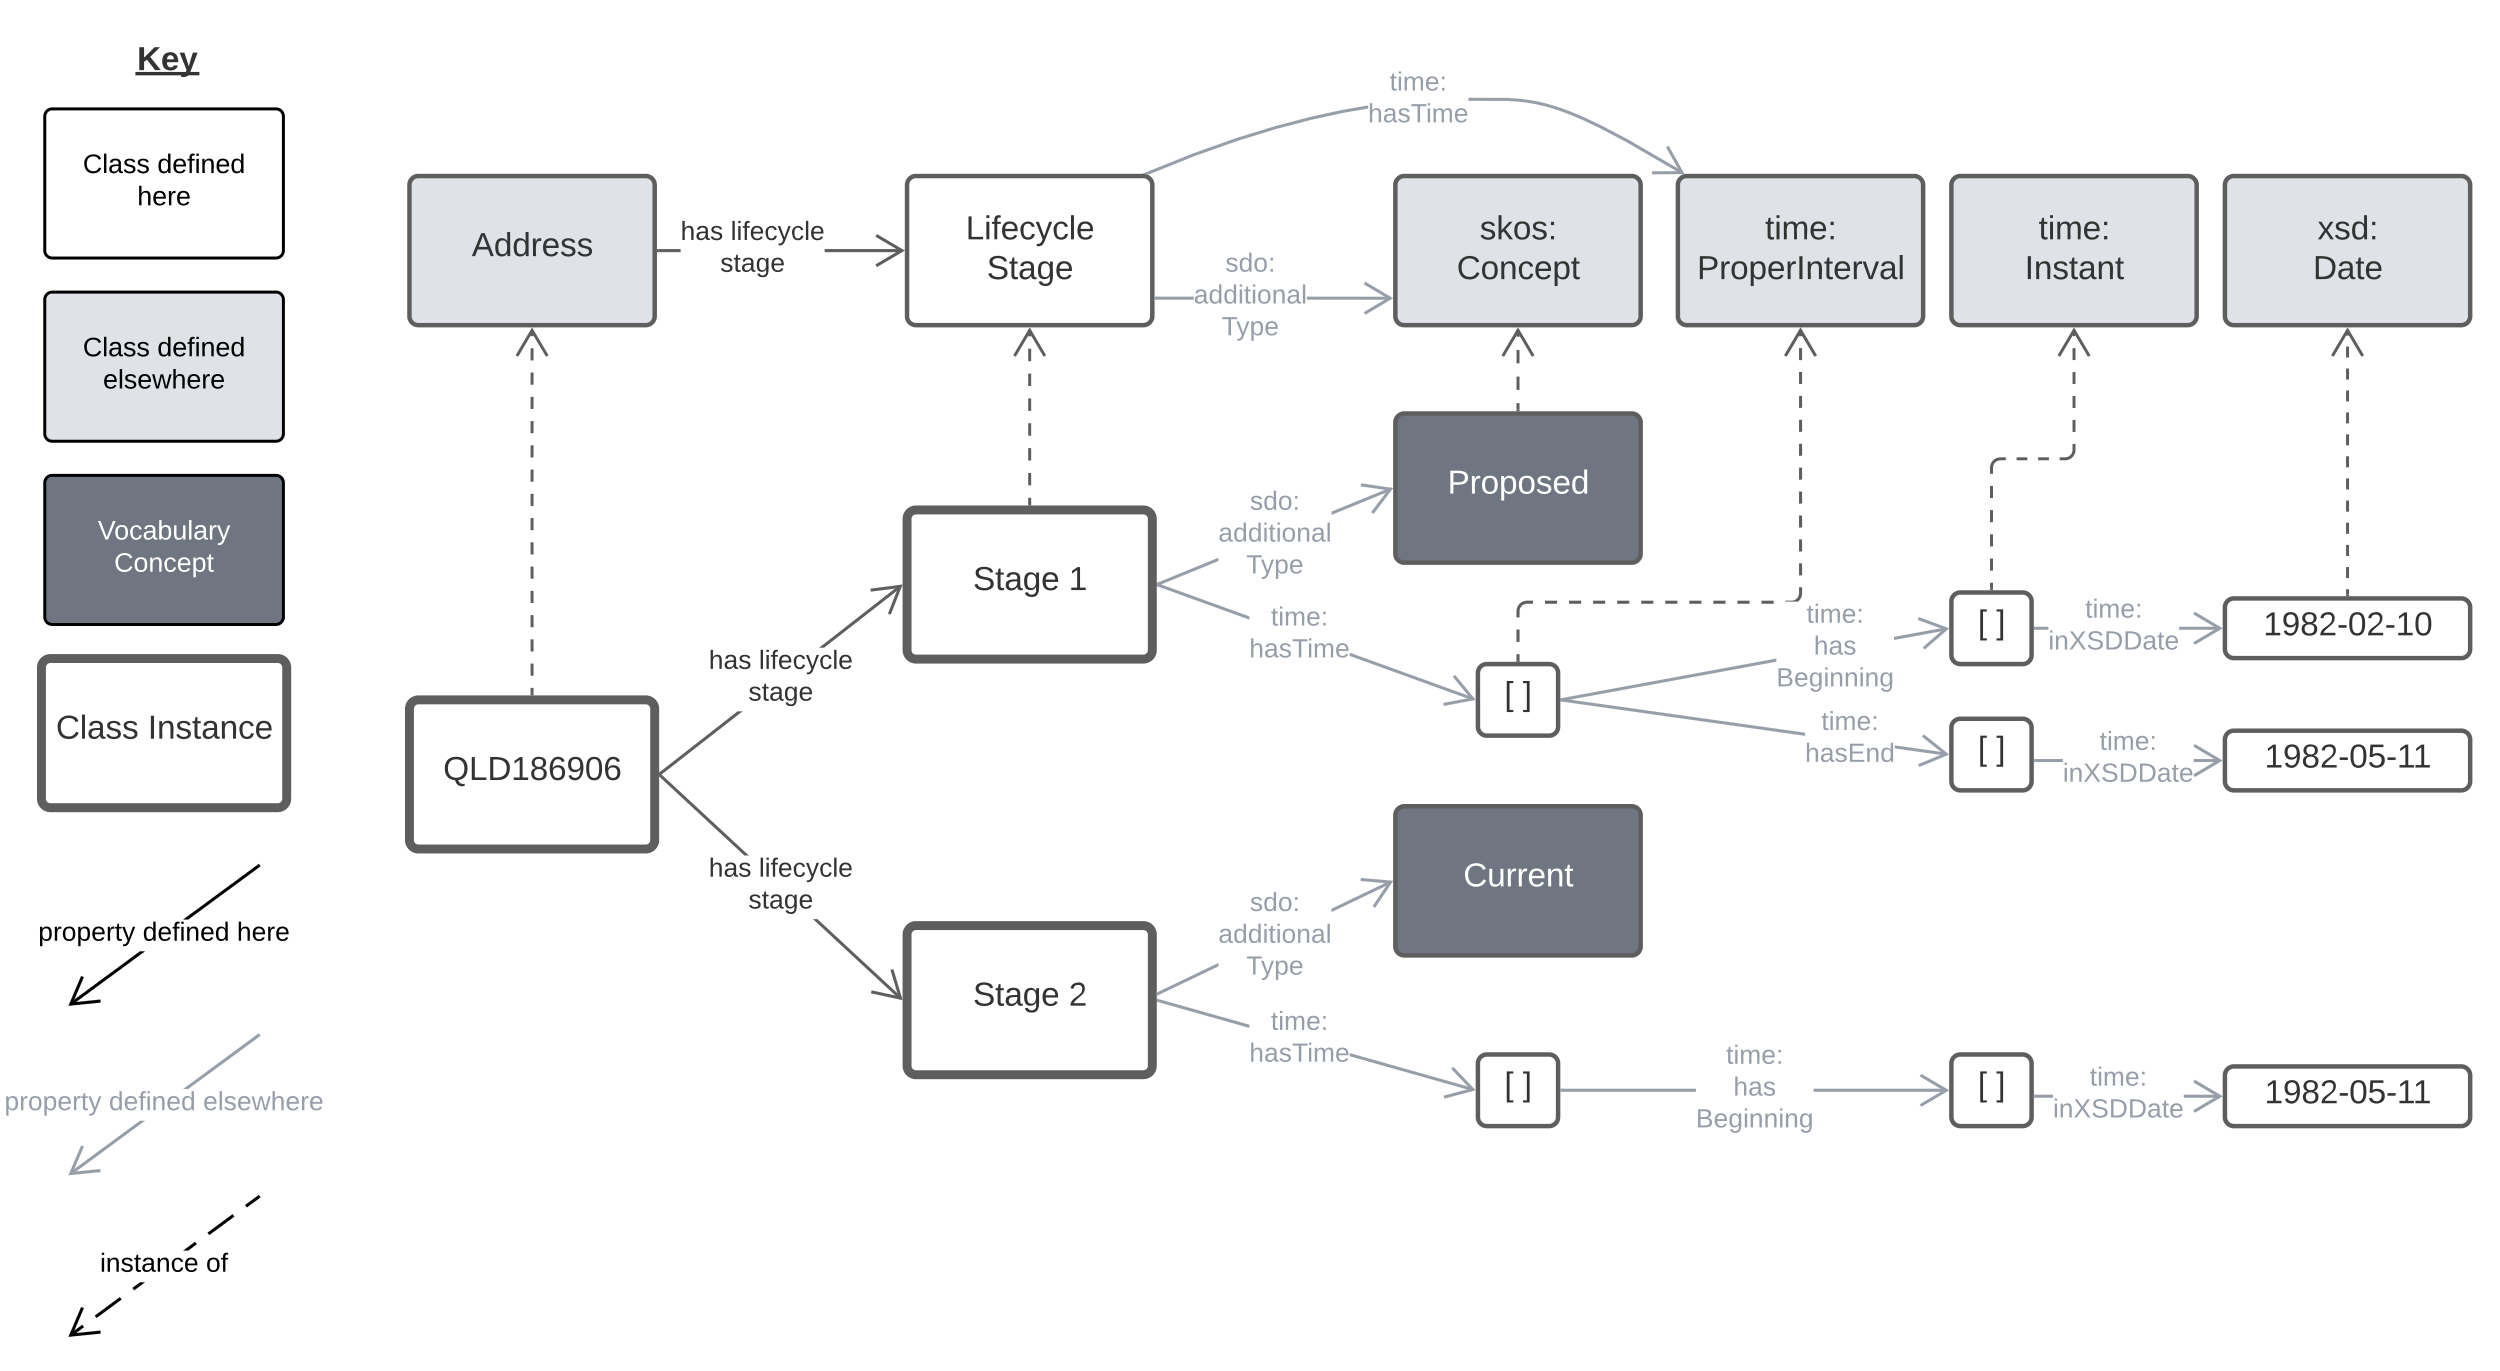 <svg xmlns="http://www.w3.org/2000/svg" xmlns:xlink="http://www.w3.org/1999/xlink" xmlns:lucid="lucid" width="1676.22" height="919.31"><g transform="translate(544.038 -109.149)" lucid:page-tab-id="ooz2gv6ciW.O"><path d="M-1000 0h2500v1500h-2500z" fill="#fff"/><path d="M-269.5 233.16a6 6 0 0 1 6-6h152.43a6 6 0 0 1 6 6v88a6 6 0 0 1-6 6H-263.5a6 6 0 0 1-6-6z" stroke="#5e5e5e" stroke-width="3" fill="#dfe3e8"/><use xlink:href="#a" transform="matrix(1,0,0,1,-264.514,232.157) translate(36.79 48.715)"/><path d="M64.13 233.16a6 6 0 0 1 6-6h152.44a6 6 0 0 1 6 6v88a6 6 0 0 1-6 6H70.13a6 6 0 0 1-6-6z" stroke="#5e5e5e" stroke-width="3" fill="#fff"/><use xlink:href="#b" transform="matrix(1,0,0,1,69.131,232.157) translate(34.352 37.465)"/><use xlink:href="#c" transform="matrix(1,0,0,1,69.131,232.157) translate(48.488 64.132)"/><path d="M-87.7 278.16h-14.87v-2h14.87zm148.5 0H8.95v-2H60.8z" stroke="#5e5e5e" stroke-width=".05" fill="#5e5e5e"/><path d="M-102.54 278.16h-1.03v-2h1.03z" fill="#5e5e5e"/><path d="M-102.52 278.18h-1.07v-2.05h1.08zm-1.02-2v1.95h.97v-1.95zM62.63 277.16L43.96 288.2l-1.02-1.72 15.76-9.32-15.76-9.32 1.02-1.72z" stroke="#5e5e5e" stroke-width=".05" fill="#5e5e5e"/><use xlink:href="#d" transform="matrix(1,0,0,1,-87.704,255.824) translate(0.005 14.222)"/><use xlink:href="#e" transform="matrix(1,0,0,1,-87.704,255.824) translate(33.585 14.222)"/><use xlink:href="#f" transform="matrix(1,0,0,1,-87.704,255.824) translate(26.598 35.556)"/><path d="M580.96 233.16a6 6 0 0 1 6-6H739.4a6 6 0 0 1 6 6v88a6 6 0 0 1-6 6H586.96a6 6 0 0 1-6-6z" stroke="#5e5e5e" stroke-width="3" fill="#dfe3e8"/><use xlink:href="#g" transform="matrix(1,0,0,1,585.956,232.157) translate(53.488 37.465)"/><use xlink:href="#h" transform="matrix(1,0,0,1,585.956,232.157) translate(7.87 64.132)"/><path d="M373.23 181.9l-16.94 2.95-21.27 4.63-23.35 6.1-25.84 7.95-28.83 10.2-31.53 12.67-.75-1.86 31.58-12.68 28.9-10.23 25.94-7.96 23.43-6.14 21.34-4.64 17.33-3.03zm93.5-7.07l6.35.4 5.14.53 4.67.7 4.54.86 4.65 1.1 4.98 1.4 5.6 1.8 6.62 2.47 8.32 3.5 11.5 5.43 18.37 9.65 36.8 21.4-1 1.72-36.78-21.37-18.3-9.6-11.4-5.4-8.26-3.48-6.54-2.43-5.5-1.8-4.92-1.37-4.58-1.08-4.46-.85-4.6-.67-5.04-.53-6.27-.4-26.06-.07v-2z" stroke="#979ea8" stroke-width=".05" fill="#979ea8"/><path d="M225.43 226.24l-.54-.22-1.15-.28-1.12-.08h-.68l2.8-1.13z" fill="#979ea8"/><path d="M225.48 226.3l-.6-.26-1.13-.27-1.12-.1h-.8l2.93-1.17zm-3.4-.67h.55l1.12.1 1.15.27.5.2-.67-1.63zM585.37 225.84l-21.7.17v-2l18.3-.13-8.95-15.97 1.75-.98z" stroke="#979ea8" stroke-width=".05" fill="#979ea8"/><use xlink:href="#i" transform="matrix(1,0,0,1,373.234,155.596) translate(14.474 14.222)"/><use xlink:href="#j" transform="matrix(1,0,0,1,373.234,155.596) translate(0.005 35.556)"/><path d="M391.54 392.4a6 6 0 0 1 6-6H550a6 6 0 0 1 6 6v88a6 6 0 0 1-6 6H397.53a6 6 0 0 1-6-6z" stroke="#5e5e5e" stroke-width="3" fill="#6f7681"/><use xlink:href="#k" transform="matrix(1,0,0,1,396.543,391.404) translate(30 48.715)"/><path d="M391.54 655.74a6 6 0 0 1 6-6H550a6 6 0 0 1 6 6v88a6 6 0 0 1-6 6H397.53a6 6 0 0 1-6-6z" stroke="#5e5e5e" stroke-width="3" fill="#6f7681"/><use xlink:href="#l" transform="matrix(1,0,0,1,396.543,654.737) translate(40.556 48.715)"/><path d="M444 576.85l-.67 1.88-82.37-29.8v-2.12zm-150.4-54.4v2.12l-61.43-22.22.7-1.88z" stroke="#979ea8" stroke-width=".05" fill="#979ea8"/><path d="M232.88 500.48l-.68 1.88-.63-.23V500z" fill="#979ea8"/><path d="M232.9 500.46l-.7 1.93-.65-.25v-2.18zm-1.3 1.66l.58.2.67-1.83-1.25-.46zM445.38 578.4l-21.32 4.04-.37-1.97 17.98-3.4-11.65-14.13 1.55-1.27z" stroke="#979ea8" stroke-width=".05" fill="#979ea8"/><use xlink:href="#i" transform="matrix(1,0,0,1,293.605,514.356) translate(14.474 14.222)"/><use xlink:href="#j" transform="matrix(1,0,0,1,293.605,514.356) translate(0.005 35.556)"/><path d="M947.74 605.07a6 6 0 0 1 6-6h152.44a6 6 0 0 1 6 6v28a6 6 0 0 1-6 6H953.74a6 6 0 0 1-6-6z" stroke="#5e5e5e" stroke-width="3" fill="#fff"/><use xlink:href="#m" transform="matrix(1,0,0,1,952.736,604.071) translate(21.605 19.715)"/><path d="M446.88 822.18a6 6 0 0 1 6-6h41.77a6 6 0 0 1 6 6v36a6 6 0 0 1-6 6H452.9a6 6 0 0 1-6-6z" stroke="#5e5e5e" stroke-width="3" fill-opacity="0"/><use xlink:href="#n" transform="matrix(1,0,0,1,451.877,821.177) translate(12.741 22.528)"/><use xlink:href="#o" transform="matrix(1,0,0,1,451.877,821.177) translate(25.086 22.528)"/><path d="M443.9 838.72l-.54 1.92-82.4-23.3v-2.07zm-150.3-42.5v2.1l-61.34-17.35.55-1.92z" stroke="#979ea8" stroke-width=".05" fill="#979ea8"/><path d="M232.83 779.05l-.54 1.93-.73-.2v-2.08z" fill="#979ea8"/><path d="M232.87 779.04l-.56 1.97-.75-.2v-2.13zm-1.27 1.72l.67.2.53-1.9-1.2-.33zM445.38 840.18l-20.97 5.54-.5-1.93 17.7-4.7-12.63-13.25 1.44-1.38z" stroke="#979ea8" stroke-width=".05" fill="#979ea8"/><use xlink:href="#i" transform="matrix(1,0,0,1,293.605,785.46) translate(14.474 14.222)"/><use xlink:href="#j" transform="matrix(1,0,0,1,293.605,785.46) translate(0.005 35.556)"/><path d="M-269.5 584.4a6 6 0 0 1 6-6h152.43a6 6 0 0 1 6 6v88a6 6 0 0 1-6 6H-263.5a6 6 0 0 1-6-6z" stroke="#5e5e5e" stroke-width="6" fill="#fff"/><use xlink:href="#p" transform="matrix(1,0,0,1,-264.514,583.404) translate(17.654 48.715)"/><path d="M-187.3 574.4v-4.06m0-8.13v-8.12m0-8.13v-8.13m0-8.14v-8.13m0-8.13v-8.13m0-8.14v-8.13m0-8.13v-8.13m0-8.13v-8.13m0-8.13v-8.13m0-8.13V424m0-8.13v-8.13m0-8.13v-8.14m0-8.13v-8.13m0-8.13v-8.14m0-8.13v-8.13m0-8.13v-4.06" stroke="#5e5e5e" stroke-width="2" fill="none"/><path d="M-186.3 575.4h-2v-1.02h2z" stroke="#5e5e5e" stroke-width=".05" fill="#5e5e5e"/><path d="M-177.1 347.84l-10.2-17.22-10.17 17.22" stroke="#5e5e5e" stroke-width="2" fill="none"/><path d="M-100.67 628.58l-1.23-1.58 52.46-40.93h3.25zM60.3 502.98L8.5 543.4H5.25l53.83-42z" stroke="#5e5e5e" stroke-width=".05" fill="#5e5e5e"/><path d="M-100.64 628.56l-1.43 1.1v-2.52l.2-.15z" fill="#5e5e5e"/><path d="M-100.6 628.57l-1.5 1.15v-2.6l.23-.17zm-1.44-1.42v2.47l1.36-1.06-1.2-1.54zM53.2 521.26l-1.86-.73 6.7-17.04-18.16 2.33-.26-1.98 21.5-2.78z" stroke="#5e5e5e" stroke-width=".05" fill="#5e5e5e"/><use xlink:href="#d" transform="matrix(1,0,0,1,-68.79,543.404) translate(0.005 14.222)"/><use xlink:href="#e" transform="matrix(1,0,0,1,-68.79,543.404) translate(33.585 14.222)"/><use xlink:href="#f" transform="matrix(1,0,0,1,-68.79,543.404) translate(26.598 35.556)"/><path d="M60.48 777.77l-1.36 1.46L1.07 725.4H4zM-42 682.74h-2.95l-57.07-52.92 1.36-1.47z" stroke="#5e5e5e" stroke-width=".05" fill="#5e5e5e"/><path d="M-100.64 628.37l-1.36 1.47-.07-2.8z" fill="#5e5e5e"/><path d="M-100.6 628.37l-1.42 1.53-.08-2.92zm-1.37 1.4l1.3-1.4-1.37-1.27zM61.13 779.74l-21.2-4.6.43-1.96 17.9 3.9-5.23-17.56 1.92-.57z" stroke="#5e5e5e" stroke-width=".05" fill="#5e5e5e"/><use xlink:href="#d" transform="matrix(1,0,0,1,-68.79,682.737) translate(0.005 14.222)"/><use xlink:href="#e" transform="matrix(1,0,0,1,-68.79,682.737) translate(33.585 14.222)"/><use xlink:href="#f" transform="matrix(1,0,0,1,-68.79,682.737) translate(26.598 35.556)"/><path d="M829.35 531.4h-8.73v-2h8.73zm115.07 0h-27.3v-2h27.3z" stroke="#979ea8" stroke-width=".05" fill="#979ea8"/><path d="M820.65 531.4h-1.03v-2h1.03z" fill="#979ea8"/><path d="M820.67 531.43h-1.07v-2.05h1.07zm-1.02-2v1.95h.97v-1.95zM946.24 530.4l-18.67 11.05-1.02-1.73 15.76-9.32-15.75-9.32 1.02-1.72z" stroke="#979ea8" stroke-width=".05" fill="#979ea8"/><use xlink:href="#i" transform="matrix(1,0,0,1,829.353,509.071) translate(24.672 14.222)"/><use xlink:href="#q" transform="matrix(1,0,0,1,829.353,509.071) translate(0.005 35.556)"/><path d="M947.74 516.4a6 6 0 0 1 6-6h152.44a6 6 0 0 1 6 6v28a6 6 0 0 1-6 6H953.74a6 6 0 0 1-6-6z" stroke="#5e5e5e" stroke-width="3" fill="#fff"/><use xlink:href="#r" transform="matrix(1,0,0,1,952.736,515.404) translate(20.772 19.715)"/><path d="M947.74 830.18a6 6 0 0 1 6-6h152.44a6 6 0 0 1 6 6v28a6 6 0 0 1-6 6H953.74a6 6 0 0 1-6-6z" stroke="#5e5e5e" stroke-width="3" fill="#fff"/><use xlink:href="#m" transform="matrix(1,0,0,1,952.736,829.177) translate(21.605 19.715)"/><path d="M646.97 552.76L503.32 579.2l-.36-1.96 144-26.52zm114.27-21.04l-35.36 6.5v-2.03l35-6.45z" stroke="#979ea8" stroke-width=".05" fill="#979ea8"/><path d="M503.34 579.2l-1.2.22v-2.03l.84-.16z" fill="#979ea8"/><path d="M503.37 579.22l-1.24.23v-2.08l.87-.16zm-1.2-1.8v1.97l1.14-.22-.34-1.92zM762.85 530.4l-16.37 14.24-1.3-1.5 13.8-12.02-17.18-6.32.7-1.87z" stroke="#979ea8" stroke-width=".05" fill="#979ea8"/><use xlink:href="#i" transform="matrix(1,0,0,1,646.965,512.476) translate(20.252 14.222)"/><use xlink:href="#s" transform="matrix(1,0,0,1,646.965,512.476) translate(25.141 35.556)"/><use xlink:href="#t" transform="matrix(1,0,0,1,646.965,512.476) translate(0.005 56.889)"/><path d="M474.77 551.9h-2v-4.12h2zm0-12.36h-2v-8.24h2zm9.03-25.6h-4l-.82.06-.76.2-.72.3-.67.4-.6.5-.5.6-.42.67-.3.73-.17.76-.06.82v4.08h-2v-4.16l.08-1.05.25-1.07.43-1.02.57-.94.7-.83.85-.73.94-.57 1-.42 1.07-.26 1.06-.08h4.07zm16.13 0h-8.07v-2h8.07zm16.12 0H508v-2h8.05zm16.13 0h-8.06v-2h8.06zm16.13 0h-8.05v-2h8.06zm16.14 0h-8.06v-2h8.06zm16.13 0h-8.07v-2h8.07zm16.13 0h-8.07v-2h8.07zm16.13 0h-8.07v-2h8.07zm16.12 0h-8.06v-2h8.05zm16.13 0h-8.06v-2h8.06zm19.1-6.96l-.08 1.06-.26 1.06-.42 1.02-.58.94-.7.83-.7.58h-8.3v-.54h4l.82-.06.76-.2.73-.3.66-.4.6-.5.52-.6.4-.67.3-.72.2-.76.06-.82v-3.97h2zm0-12.07h-2v-8h2zm0-16.03h-2v-8.02h2zm0-16.05h-2v-8.02h2zm0-16.04h-2v-8.02h2zm0-16.04h-2v-8.02h2zm0-16.04h-2v-8.02h2zm0-16.05h-2v-8.02h2zm0-16.04h-2v-8h2zm0-16.03h-2v-8.02h2zm0-16.04h-2v-8.02h2zm0-16.04h-2v-4.02h2z" stroke="#5e5e5e" stroke-width=".05" fill="#5e5e5e"/><path d="M474.77 552.9h-2v-1.02h2z" fill="#5e5e5e"/><path d="M474.8 552.93h-2.06v-1.08h2.05zm-2-1.03v.98h1.94v-.98zM674.22 347.33l-1.72 1.02-9.32-15.76-9.32 15.75-1.72-1.02 11.04-18.67z" stroke="#5e5e5e" stroke-width=".05" fill="#5e5e5e"/><path d="M272.86 485.3l-39.98 16.32-.76-1.85 40.74-16.63zm115.88-47.28l-39.98 16.3v-2.15l39.22-16z" stroke="#979ea8" stroke-width=".05" fill="#979ea8"/><path d="M232.9 501.6l-1.33.55V500l.58-.24z" fill="#979ea8"/><path d="M232.94 501.62l-1.4.57v-2.23l.62-.25zm-1.34-1.6v2.1l1.27-.52-.74-1.8zM390.04 436.4l-13.1 17.28-1.6-1.2 11.07-14.6-18.1-2.67.28-1.96z" stroke="#979ea8" stroke-width=".05" fill="#979ea8"/><use xlink:href="#u" transform="matrix(1,0,0,1,272.859,436.737) translate(21.165 14.222)"/><use xlink:href="#v" transform="matrix(1,0,0,1,272.859,436.737) translate(0.005 35.556)"/><use xlink:href="#w" transform="matrix(1,0,0,1,272.859,436.737) translate(18.721 56.889)"/><path d="M64.13 457.07a6 6 0 0 1 6-6h152.44a6 6 0 0 1 6 6v88a6 6 0 0 1-6 6H70.13a6 6 0 0 1-6-6z" stroke="#5e5e5e" stroke-width="6" fill="#fff"/><use xlink:href="#x" transform="matrix(1,0,0,1,69.131,456.071) translate(39.228 48.715)"/><use xlink:href="#y" transform="matrix(1,0,0,1,69.131,456.071) translate(103.426 48.715)"/><path d="M64.13 735.74a6 6 0 0 1 6-6h152.44a6 6 0 0 1 6 6v88a6 6 0 0 1-6 6H70.13a6 6 0 0 1-6-6z" stroke="#5e5e5e" stroke-width="6" fill="#fff"/><use xlink:href="#x" transform="matrix(1,0,0,1,69.131,734.737) translate(39.228 48.715)"/><use xlink:href="#z" transform="matrix(1,0,0,1,69.131,734.737) translate(103.426 48.715)"/><path d="M272.86 757.05L232.9 776.2l-.86-1.8 40.82-19.57zm115.98-55.63l-40.08 19.23v-2.22l39.2-18.8z" stroke="#979ea8" stroke-width=".05" fill="#979ea8"/><path d="M232.93 776.2l-1.36.64v-2.2l.5-.25z" fill="#979ea8"/><path d="M232.97 776.2l-1.42.68v-2.27l.53-.24zm-1.37-1.56v2.16l1.3-.62-.84-1.76zM390.04 699.74l-12.06 18.03-1.66-1.12 10.18-15.2-18.24-1.6.17-2z" stroke="#979ea8" stroke-width=".05" fill="#979ea8"/><use xlink:href="#u" transform="matrix(1,0,0,1,272.859,705.737) translate(21.165 14.222)"/><use xlink:href="#v" transform="matrix(1,0,0,1,272.859,705.737) translate(0.005 35.556)"/><use xlink:href="#w" transform="matrix(1,0,0,1,272.859,705.737) translate(18.721 56.889)"/><path d="M146.35 447.07v-4.16m0-8.32v-8.33m0-8.33v-8.33m0-8.33v-8.33m0-8.33v-8.32m0-8.33v-8.33m0-8.32v-8.33m0-8.33v-4.16" stroke="#5e5e5e" stroke-width="2" fill="none"/><path d="M147.35 448.07h-2v-1.02h2z" stroke="#5e5e5e" stroke-width=".05" fill="#5e5e5e"/><path d="M156.53 347.84l-10.18-17.22-10.18 17.22" stroke="#5e5e5e" stroke-width="2" fill="none"/><path d="M391.54 233.16a6 6 0 0 1 6-6H550a6 6 0 0 1 6 6v88a6 6 0 0 1-6 6H397.53a6 6 0 0 1-6-6z" stroke="#5e5e5e" stroke-width="3" fill="#dfe3e8"/><use xlink:href="#A" transform="matrix(1,0,0,1,396.543,232.157) translate(51.574 37.465)"/><use xlink:href="#B" transform="matrix(1,0,0,1,396.543,232.157) translate(36.173 64.132)"/><path d="M473.77 383.9v-4.45m0-8.9v-8.9m0-8.9v-8.92m0-8.9v-4.45" stroke="#5e5e5e" stroke-width="2" fill="none"/><path d="M474.77 384.9h-2v-1.02h2z" stroke="#5e5e5e" stroke-width=".05" fill="#5e5e5e"/><path d="M483.95 347.84l-10.18-17.22-10.2 17.22" stroke="#5e5e5e" stroke-width="2" fill="none"/><path d="M388.23 308.1v2l-55.96-.02v-2zm-157.16 1.98v-2h25.3v2z" stroke="#979ea8" stroke-width=".05" fill="#979ea8"/><path d="M231.1 310.08h-1.03v-2h1.03z" fill="#979ea8"/><path d="M231.13 310.1h-1.08v-2.05h1.08zm-1.03-2v1.95h.98v-1.95zM390.04 309.1l-18.67 11.04-1-1.72 15.75-9.32-15.76-9.32 1-1.72z" stroke="#979ea8" stroke-width=".05" fill="#979ea8"/><use xlink:href="#u" transform="matrix(1,0,0,1,256.372,277.077) translate(21.165 14.222)"/><use xlink:href="#v" transform="matrix(1,0,0,1,256.372,277.077) translate(0.005 35.556)"/><use xlink:href="#w" transform="matrix(1,0,0,1,256.372,277.077) translate(18.721 56.889)"/><path d="M446.88 560.4a6 6 0 0 1 6-6h41.77a6 6 0 0 1 6 6v36a6 6 0 0 1-6 6H452.9a6 6 0 0 1-6-6z" stroke="#5e5e5e" stroke-width="3" fill-opacity="0"/><use xlink:href="#n" transform="matrix(1,0,0,1,451.877,559.404) translate(12.741 22.528)"/><use xlink:href="#o" transform="matrix(1,0,0,1,451.877,559.404) translate(25.086 22.528)"/><path d="M764.35 512.4a6 6 0 0 1 6-6h41.77a6 6 0 0 1 6 6v36a6 6 0 0 1-6 6h-41.77a6 6 0 0 1-6-6z" stroke="#5e5e5e" stroke-width="3" fill-opacity="0"/><use xlink:href="#n" transform="matrix(1,0,0,1,769.346,511.404) translate(12.741 22.528)"/><use xlink:href="#o" transform="matrix(1,0,0,1,769.346,511.404) translate(25.086 22.528)"/><path d="M761.18 613.83l-.27 1.98-34.42-4.83v-2.02zm-94.94-13.36v2.02L503 579.52l.28-1.98z" stroke="#979ea8" stroke-width=".05" fill="#979ea8"/><path d="M503.3 577.56l-.27 1.98-.88-.13v-2z" fill="#979ea8"/><path d="M503.34 577.53l-.3 2.04-.9-.13v-2.07zm-1.16 1.86l.83.1.28-1.92-1.1-.16zM762.85 615.07l-20.03 8.33-.77-1.84 16.9-7.04-14.3-11.42 1.25-1.56z" stroke="#979ea8" stroke-width=".05" fill="#979ea8"/><use xlink:href="#i" transform="matrix(1,0,0,1,666.237,584.386) translate(10.919 14.222)"/><use xlink:href="#C" transform="matrix(1,0,0,1,666.237,584.386) translate(0.005 35.556)"/><path d="M764.35 597.07a6 6 0 0 1 6-6h41.77a6 6 0 0 1 6 6v36a6 6 0 0 1-6 6h-41.77a6 6 0 0 1-6-6z" stroke="#5e5e5e" stroke-width="3" fill-opacity="0"/><use xlink:href="#n" transform="matrix(1,0,0,1,769.346,596.071) translate(12.741 22.528)"/><use xlink:href="#o" transform="matrix(1,0,0,1,769.346,596.071) translate(25.086 22.528)"/><path d="M839.05 620.07h-18.43v-2h18.43zm105.37 0h-17.6v-2h17.6z" stroke="#979ea8" stroke-width=".05" fill="#979ea8"/><path d="M820.65 620.08h-1.03v-2h1.03z" fill="#979ea8"/><path d="M820.67 620.1h-1.07v-2.05h1.07zm-1.02-2v1.95h.97v-1.95zM946.24 619.07l-18.67 11.04-.76-1.27v-.6l15.5-9.16-15.5-9.17v-.6l.77-1.27z" stroke="#979ea8" stroke-width=".05" fill="#979ea8"/><use xlink:href="#i" transform="matrix(1,0,0,1,839.053,597.739) translate(24.672 14.222)"/><use xlink:href="#q" transform="matrix(1,0,0,1,839.053,597.739) translate(0.005 35.556)"/><path d="M593.04 841.18h-89.9v-2h89.9zm168 0h-89.08v-2h89.07z" stroke="#979ea8" stroke-width=".05" fill="#979ea8"/><path d="M503.18 841.18h-1.03v-2h1.03z" fill="#979ea8"/><path d="M503.2 841.2h-1.07v-2.05h1.07zm-1.02-2v1.95h.97v-1.95zM762.85 840.18l-18.67 11.04-1.02-1.72 15.76-9.32-15.76-9.32 1.02-1.72z" stroke="#979ea8" stroke-width=".05" fill="#979ea8"/><use xlink:href="#i" transform="matrix(1,0,0,1,593.043,808.177) translate(20.252 14.222)"/><use xlink:href="#s" transform="matrix(1,0,0,1,593.043,808.177) translate(25.141 35.556)"/><use xlink:href="#t" transform="matrix(1,0,0,1,593.043,808.177) translate(0.005 56.889)"/><path d="M764.35 822.18a6 6 0 0 1 6-6h41.77a6 6 0 0 1 6 6v36a6 6 0 0 1-6 6h-41.77a6 6 0 0 1-6-6z" stroke="#5e5e5e" stroke-width="3" fill-opacity="0"/><use xlink:href="#n" transform="matrix(1,0,0,1,769.346,821.177) translate(12.741 22.528)"/><use xlink:href="#o" transform="matrix(1,0,0,1,769.346,821.177) translate(25.086 22.528)"/><path d="M832.46 845.18h-11.84v-2h11.84zm111.96 0h-24.2v-2h24.2z" stroke="#979ea8" stroke-width=".05" fill="#979ea8"/><path d="M820.65 845.18h-1.03v-2h1.03z" fill="#979ea8"/><path d="M820.67 845.2h-1.07v-2.04h1.07zm-1.02-2v1.96h.97v-1.95zM946.24 844.18l-18.67 11.04-1.02-1.72 15.76-9.32-15.75-9.32 1.02-1.72z" stroke="#979ea8" stroke-width=".05" fill="#979ea8"/><use xlink:href="#i" transform="matrix(1,0,0,1,832.458,822.846) translate(24.672 14.222)"/><use xlink:href="#q" transform="matrix(1,0,0,1,832.458,822.846) translate(0.005 35.556)"/><path d="M764.35 233.16a6 6 0 0 1 6-6H922.8a6 6 0 0 1 6 6v88a6 6 0 0 1-6 6H770.34a6 6 0 0 1-6-6z" stroke="#5e5e5e" stroke-width="3" fill="#dfe3e8"/><g><use xlink:href="#g" transform="matrix(1,0,0,1,769.346,232.157) translate(53.488 37.465)"/><use xlink:href="#D" transform="matrix(1,0,0,1,769.346,232.157) translate(44.167 64.132)"/></g><path d="M791.24 503.9v-4.05m0-8.1v-8.13m0-8.1v-8.12m0-8.1v-8.13m0-8.1v-8.12m0-8.1v-4.07l.07-.94.23-.9.36-.88.48-.8.6-.72.73-.6.8-.5.88-.37.92-.2.94-.1h3.6m7.23 0h7.22m7.2 0h7.24m7.22 0h3.6l.95-.06.92-.2.87-.37.8-.5.7-.6.62-.72.5-.8.36-.87.2-.9.1-.95v-4m0-8.04v-8.04m0-8.03v-8.03m0-8.03v-8.02m0-8.03v-8.03m0-8.03v-4.02" stroke="#5e5e5e" stroke-width="2" fill="none"/><path d="M792.24 504.9h-2v-1.02h2z" stroke="#5e5e5e" stroke-width=".05" fill="#5e5e5e"/><path d="M856.75 347.84l-10.18-17.22-10.18 17.22" stroke="#5e5e5e" stroke-width="2" fill="none"/><path d="M947.74 233.16a6 6 0 0 1 6-6h152.44a6 6 0 0 1 6 6v88a6 6 0 0 1-6 6H953.74a6 6 0 0 1-6-6z" stroke="#5e5e5e" stroke-width="3" fill="#dfe3e8"/><g><use xlink:href="#E" transform="matrix(1,0,0,1,952.736,232.157) translate(57.13 37.465)"/><use xlink:href="#F" transform="matrix(1,0,0,1,952.736,232.157) translate(54.074 64.132)"/></g><path d="M1029.96 507.9v-3.7m0-7.44v-7.42m0-7.43v-7.42m0-7.42v-7.43m0-7.43v-7.43m0-7.42v-7.43m0-7.43v-7.4m0-7.36v-7.36m0-7.36v-7.35m0-7.36v-7.35m0-7.36v-7.37m0-7.36v-7.36m0-7.34v-3.68" stroke="#5e5e5e" stroke-width="2" fill="none"/><path d="M1030.96 508.9h-2v-1.02h2z" stroke="#5e5e5e" stroke-width=".05" fill="#5e5e5e"/><path d="M1040.14 347.84l-10.18-17.22-10.18 17.22" stroke="#5e5e5e" stroke-width="2" fill="none"/><path d="M-514.02 310a5 5 0 0 1 5-5h150a5 5 0 0 1 5 5v90a5 5 0 0 1-5 5h-150a5 5 0 0 1-5-5z" stroke="#000" stroke-width="2" fill="#dfe3e8"/><g><use xlink:href="#G" transform="matrix(1,0,0,1,-502.025,317.002) translate(13.575 31.025)"/><use xlink:href="#H" transform="matrix(1,0,0,1,-502.025,317.002) translate(63.475 31.025)"/><use xlink:href="#I" transform="matrix(1,0,0,1,-502.025,317.002) translate(27.075 52.625)"/></g><path d="M-487.7 999l-8.38 6.2-1.2-1.62 8.4-6.18zm25.2-18.52l-16.8 12.35-1.18-1.6 16.8-12.36zm8.4-6.18l-1.18-1.6 5.07-3.74h3.36zm42-30.9l-5.74 4.23h-3.37l7.9-5.83zm25.18-18.52l-16.8 12.36-1.18-1.62 16.8-12.35zm16.8-12.35l-8.4 6.17-1.18-1.6 8.4-6.2z" stroke="#000" stroke-width=".05"/><path d="M-369.32 911.93l-.82.6-1.2-1.6.84-.6zM-487.8 986.28l-7.18 16.85 18.22-1.83.2 2-21.58 2.16 8.5-19.96z" stroke="#000" stroke-width=".05"/><g><use xlink:href="#J" transform="matrix(1,0,0,1,-476.964,947.626) translate(0.005 14.222)"/><use xlink:href="#K" transform="matrix(1,0,0,1,-476.964,947.626) translate(71.067 14.222)"/></g><path d="M-514.02 187.15a5 5 0 0 1 5-5h150a5 5 0 0 1 5 5v90a5 5 0 0 1-5 5h-150a5 5 0 0 1-5-5z" stroke="#000" stroke-width="2" fill="#fff"/><g><use xlink:href="#G" transform="matrix(1,0,0,1,-502.025,194.149) translate(13.575 31.025)"/><use xlink:href="#H" transform="matrix(1,0,0,1,-502.025,194.149) translate(63.475 31.025)"/><use xlink:href="#L" transform="matrix(1,0,0,1,-502.025,194.149) translate(50.025 52.625)"/></g><path d="M-496.08 896.85l-1.2-1.6 47.07-34.62h3.36zm125.96-92.66l-47.72 35.1h-3.37l49.9-36.72z" stroke="#979ea8" stroke-width=".05" fill="#979ea8"/><path d="M-369.32 803.6l-.82.6-1.2-1.6.84-.6zM-487.8 877.95L-495 894.8l18.22-1.83.2 2-21.58 2.15 8.5-19.95z" stroke="#979ea8" stroke-width=".05" fill="#979ea8"/><g><use xlink:href="#M" transform="matrix(1,0,0,1,-541.038,839.293) translate(0.005 14.222)"/><use xlink:href="#N" transform="matrix(1,0,0,1,-541.038,839.293) translate(70.03 14.222)"/><use xlink:href="#O" transform="matrix(1,0,0,1,-541.038,839.293) translate(133.19 14.222)"/></g><path d="M-483.8 135.15a6 6 0 0 1 6-6h92a6 6 0 0 1 6 6v32a6 6 0 0 1-6 6h-92a6 6 0 0 1-6-6z" stroke="#000" stroke-opacity="0" fill="#fff" fill-opacity="0"/><g><use xlink:href="#P" transform="matrix(1,0,0,1,-478.803,134.149) translate(26.66 22.028)"/></g><path d="M-496.08 783.23l-1.2-1.6L-450.2 747h3.36zm125.96-92.66l-47.72 35.1h-3.37l49.9-36.7z" stroke="#000" stroke-width=".05"/><path d="M-369.32 689.97l-.82.6-1.2-1.6.84-.6zM-487.8 764.33l-7.18 16.84 18.22-1.83.2 2-21.58 2.16 8.5-19.96z" stroke="#000" stroke-width=".05"/><g><use xlink:href="#Q" transform="matrix(1,0,0,1,-518.371,725.668) translate(0.005 14.222)"/><use xlink:href="#R" transform="matrix(1,0,0,1,-518.371,725.668) translate(70.03 14.222)"/><use xlink:href="#S" transform="matrix(1,0,0,1,-518.371,725.668) translate(133.19 14.222)"/></g><path d="M-516.25 556.7a6 6 0 0 1 6-6h152.45a6 6 0 0 1 6 6v88a6 6 0 0 1-6 6h-152.45a6 6 0 0 1-6-6z" stroke="#5e5e5e" stroke-width="6" fill="#fff"/><g><use xlink:href="#T" transform="matrix(1,0,0,1,-511.248,555.709) translate(4.722 48.715)"/><use xlink:href="#U" transform="matrix(1,0,0,1,-511.248,555.709) translate(66.327 48.715)"/></g><path d="M-514.02 432.86a5 5 0 0 1 5-5h150a5 5 0 0 1 5 5v90a5 5 0 0 1-5 5h-150a5 5 0 0 1-5-5z" stroke="#000" stroke-width="2" fill="#6f7681"/><g><use xlink:href="#V" transform="matrix(1,0,0,1,-502.025,439.855) translate(23.55 31.025)"/><use xlink:href="#W" transform="matrix(1,0,0,1,-502.025,439.855) translate(34.525 52.625)"/></g><defs><path fill="#333" d="M205 0l-28-72H64L36 0H1l101-248h38L239 0h-34zm-38-99l-47-123c-12 45-31 82-46 123h93" id="X"/><path fill="#333" d="M85-194c31 0 48 13 60 33l-1-100h32l1 261h-30c-2-10 0-23-3-31C134-8 116 4 85 4 32 4 16-35 15-94c0-66 23-100 70-100zm9 24c-40 0-46 34-46 75 0 40 6 74 45 74 42 0 51-32 51-76 0-42-9-74-50-73" id="Y"/><path fill="#333" d="M114-163C36-179 61-72 57 0H25l-1-190h30c1 12-1 29 2 39 6-27 23-49 58-41v29" id="Z"/><path fill="#333" d="M100-194c63 0 86 42 84 106H49c0 40 14 67 53 68 26 1 43-12 49-29l28 8c-11 28-37 45-77 45C44 4 14-33 15-96c1-61 26-98 85-98zm52 81c6-60-76-77-97-28-3 7-6 17-6 28h103" id="aa"/><path fill="#333" d="M135-143c-3-34-86-38-87 0 15 53 115 12 119 90S17 21 10-45l28-5c4 36 97 45 98 0-10-56-113-15-118-90-4-57 82-63 122-42 12 7 21 19 24 35" id="ab"/><g id="a"><use transform="matrix(0.062,0,0,0.062,0,0)" xlink:href="#X"/><use transform="matrix(0.062,0,0,0.062,14.815,0)" xlink:href="#Y"/><use transform="matrix(0.062,0,0,0.062,27.16,0)" xlink:href="#Y"/><use transform="matrix(0.062,0,0,0.062,39.506,0)" xlink:href="#Z"/><use transform="matrix(0.062,0,0,0.062,46.852,0)" xlink:href="#aa"/><use transform="matrix(0.062,0,0,0.062,59.198,0)" xlink:href="#ab"/><use transform="matrix(0.062,0,0,0.062,70.309,0)" xlink:href="#ab"/></g><path fill="#333" d="M30 0v-248h33v221h125V0H30" id="ac"/><path fill="#333" d="M24-231v-30h32v30H24zM24 0v-190h32V0H24" id="ad"/><path fill="#333" d="M101-234c-31-9-42 10-38 44h38v23H63V0H32v-167H5v-23h27c-7-52 17-82 69-68v24" id="ae"/><path fill="#333" d="M96-169c-40 0-48 33-48 73s9 75 48 75c24 0 41-14 43-38l32 2c-6 37-31 61-74 61-59 0-76-41-82-99-10-93 101-131 147-64 4 7 5 14 7 22l-32 3c-4-21-16-35-41-35" id="af"/><path fill="#333" d="M179-190L93 31C79 59 56 82 12 73V49c39 6 53-20 64-50L1-190h34L92-34l54-156h33" id="ag"/><path fill="#333" d="M24 0v-261h32V0H24" id="ah"/><g id="b"><use transform="matrix(0.062,0,0,0.062,0,0)" xlink:href="#ac"/><use transform="matrix(0.062,0,0,0.062,12.346,0)" xlink:href="#ad"/><use transform="matrix(0.062,0,0,0.062,17.222,0)" xlink:href="#ae"/><use transform="matrix(0.062,0,0,0.062,23.395,0)" xlink:href="#aa"/><use transform="matrix(0.062,0,0,0.062,35.741,0)" xlink:href="#af"/><use transform="matrix(0.062,0,0,0.062,46.852,0)" xlink:href="#ag"/><use transform="matrix(0.062,0,0,0.062,57.963,0)" xlink:href="#af"/><use transform="matrix(0.062,0,0,0.062,69.074,0)" xlink:href="#ah"/><use transform="matrix(0.062,0,0,0.062,73.951,0)" xlink:href="#aa"/></g><path fill="#333" d="M185-189c-5-48-123-54-124 2 14 75 158 14 163 119 3 78-121 87-175 55-17-10-28-26-33-46l33-7c5 56 141 63 141-1 0-78-155-14-162-118-5-82 145-84 179-34 5 7 8 16 11 25" id="ai"/><path fill="#333" d="M59-47c-2 24 18 29 38 22v24C64 9 27 4 27-40v-127H5v-23h24l9-43h21v43h35v23H59v120" id="aj"/><path fill="#333" d="M141-36C126-15 110 5 73 4 37 3 15-17 15-53c-1-64 63-63 125-63 3-35-9-54-41-54-24 1-41 7-42 31l-33-3c5-37 33-52 76-52 45 0 72 20 72 64v82c-1 20 7 32 28 27v20c-31 9-61-2-59-35zM48-53c0 20 12 33 32 33 41-3 63-29 60-74-43 2-92-5-92 41" id="ak"/><path fill="#333" d="M177-190C167-65 218 103 67 71c-23-6-38-20-44-43l32-5c15 47 100 32 89-28v-30C133-14 115 1 83 1 29 1 15-40 15-95c0-56 16-97 71-98 29-1 48 16 59 35 1-10 0-23 2-32h30zM94-22c36 0 50-32 50-73 0-42-14-75-50-75-39 0-46 34-46 75s6 73 46 73" id="al"/><g id="c"><use transform="matrix(0.062,0,0,0.062,0,0)" xlink:href="#ai"/><use transform="matrix(0.062,0,0,0.062,14.815,0)" xlink:href="#aj"/><use transform="matrix(0.062,0,0,0.062,20.988,0)" xlink:href="#ak"/><use transform="matrix(0.062,0,0,0.062,33.333,0)" xlink:href="#al"/><use transform="matrix(0.062,0,0,0.062,45.679,0)" xlink:href="#aa"/></g><path fill="#333" d="M106-169C34-169 62-67 57 0H25v-261h32l-1 103c12-21 28-36 61-36 89 0 53 116 60 194h-32v-121c2-32-8-49-39-48" id="am"/><g id="d"><use transform="matrix(0.049,0,0,0.049,0,0)" xlink:href="#am"/><use transform="matrix(0.049,0,0,0.049,9.877,0)" xlink:href="#ak"/><use transform="matrix(0.049,0,0,0.049,19.753,0)" xlink:href="#ab"/></g><g id="e"><use transform="matrix(0.049,0,0,0.049,0,0)" xlink:href="#ah"/><use transform="matrix(0.049,0,0,0.049,3.901,0)" xlink:href="#ad"/><use transform="matrix(0.049,0,0,0.049,7.802,0)" xlink:href="#ae"/><use transform="matrix(0.049,0,0,0.049,12.741,0)" xlink:href="#aa"/><use transform="matrix(0.049,0,0,0.049,22.617,0)" xlink:href="#af"/><use transform="matrix(0.049,0,0,0.049,31.506,0)" xlink:href="#ag"/><use transform="matrix(0.049,0,0,0.049,40.395,0)" xlink:href="#af"/><use transform="matrix(0.049,0,0,0.049,49.284,0)" xlink:href="#ah"/><use transform="matrix(0.049,0,0,0.049,53.185,0)" xlink:href="#aa"/></g><g id="f"><use transform="matrix(0.049,0,0,0.049,0,0)" xlink:href="#ab"/><use transform="matrix(0.049,0,0,0.049,8.889,0)" xlink:href="#aj"/><use transform="matrix(0.049,0,0,0.049,13.827,0)" xlink:href="#ak"/><use transform="matrix(0.049,0,0,0.049,23.704,0)" xlink:href="#al"/><use transform="matrix(0.049,0,0,0.049,33.58,0)" xlink:href="#aa"/></g><path fill="#333" d="M210-169c-67 3-38 105-44 169h-31v-121c0-29-5-50-35-48C34-165 62-65 56 0H25l-1-190h30c1 10-1 24 2 32 10-44 99-50 107 0 11-21 27-35 58-36 85-2 47 119 55 194h-31v-121c0-29-5-49-35-48" id="an"/><path fill="#333" d="M33-154v-36h34v36H33zM33 0v-36h34V0H33" id="ao"/><g id="g"><use transform="matrix(0.062,0,0,0.062,0,0)" xlink:href="#aj"/><use transform="matrix(0.062,0,0,0.062,6.173,0)" xlink:href="#ad"/><use transform="matrix(0.062,0,0,0.062,11.049,0)" xlink:href="#an"/><use transform="matrix(0.062,0,0,0.062,29.506,0)" xlink:href="#aa"/><use transform="matrix(0.062,0,0,0.062,41.852,0)" xlink:href="#ao"/></g><path fill="#333" d="M30-248c87 1 191-15 191 75 0 78-77 80-158 76V0H30v-248zm33 125c57 0 124 11 124-50 0-59-68-47-124-48v98" id="ap"/><path fill="#333" d="M100-194c62-1 85 37 85 99 1 63-27 99-86 99S16-35 15-95c0-66 28-99 85-99zM99-20c44 1 53-31 53-75 0-43-8-75-51-75s-53 32-53 75 10 74 51 75" id="aq"/><path fill="#333" d="M115-194c55 1 70 41 70 98S169 2 115 4C84 4 66-9 55-30l1 105H24l-1-265h31l2 30c10-21 28-34 59-34zm-8 174c40 0 45-34 45-75s-6-73-45-74c-42 0-51 32-51 76 0 43 10 73 51 73" id="ar"/><path fill="#333" d="M33 0v-248h34V0H33" id="as"/><path fill="#333" d="M117-194c89-4 53 116 60 194h-32v-121c0-31-8-49-39-48C34-167 62-67 57 0H25l-1-190h30c1 10-1 24 2 32 11-22 29-35 61-36" id="at"/><path fill="#333" d="M108 0H70L1-190h34L89-25l56-165h34" id="au"/><g id="h"><use transform="matrix(0.062,0,0,0.062,0,0)" xlink:href="#ap"/><use transform="matrix(0.062,0,0,0.062,14.815,0)" xlink:href="#Z"/><use transform="matrix(0.062,0,0,0.062,22.16,0)" xlink:href="#aq"/><use transform="matrix(0.062,0,0,0.062,34.506,0)" xlink:href="#ar"/><use transform="matrix(0.062,0,0,0.062,46.852,0)" xlink:href="#aa"/><use transform="matrix(0.062,0,0,0.062,59.198,0)" xlink:href="#Z"/><use transform="matrix(0.062,0,0,0.062,66.543,0)" xlink:href="#as"/><use transform="matrix(0.062,0,0,0.062,72.716,0)" xlink:href="#at"/><use transform="matrix(0.062,0,0,0.062,85.062,0)" xlink:href="#aj"/><use transform="matrix(0.062,0,0,0.062,91.235,0)" xlink:href="#aa"/><use transform="matrix(0.062,0,0,0.062,103.58,0)" xlink:href="#Z"/><use transform="matrix(0.062,0,0,0.062,110.926,0)" xlink:href="#au"/><use transform="matrix(0.062,0,0,0.062,122.037,0)" xlink:href="#ak"/><use transform="matrix(0.062,0,0,0.062,134.383,0)" xlink:href="#ah"/></g><path fill="#979ea8" d="M59-47c-2 24 18 29 38 22v24C64 9 27 4 27-40v-127H5v-23h24l9-43h21v43h35v23H59v120" id="av"/><path fill="#979ea8" d="M24-231v-30h32v30H24zM24 0v-190h32V0H24" id="aw"/><path fill="#979ea8" d="M210-169c-67 3-38 105-44 169h-31v-121c0-29-5-50-35-48C34-165 62-65 56 0H25l-1-190h30c1 10-1 24 2 32 10-44 99-50 107 0 11-21 27-35 58-36 85-2 47 119 55 194h-31v-121c0-29-5-49-35-48" id="ax"/><path fill="#979ea8" d="M100-194c63 0 86 42 84 106H49c0 40 14 67 53 68 26 1 43-12 49-29l28 8c-11 28-37 45-77 45C44 4 14-33 15-96c1-61 26-98 85-98zm52 81c6-60-76-77-97-28-3 7-6 17-6 28h103" id="ay"/><path fill="#979ea8" d="M33-154v-36h34v36H33zM33 0v-36h34V0H33" id="az"/><g id="i"><use transform="matrix(0.049,0,0,0.049,0,0)" xlink:href="#av"/><use transform="matrix(0.049,0,0,0.049,4.938,0)" xlink:href="#aw"/><use transform="matrix(0.049,0,0,0.049,8.84,0)" xlink:href="#ax"/><use transform="matrix(0.049,0,0,0.049,23.605,0)" xlink:href="#ay"/><use transform="matrix(0.049,0,0,0.049,33.481,0)" xlink:href="#az"/></g><path fill="#979ea8" d="M106-169C34-169 62-67 57 0H25v-261h32l-1 103c12-21 28-36 61-36 89 0 53 116 60 194h-32v-121c2-32-8-49-39-48" id="aA"/><path fill="#979ea8" d="M141-36C126-15 110 5 73 4 37 3 15-17 15-53c-1-64 63-63 125-63 3-35-9-54-41-54-24 1-41 7-42 31l-33-3c5-37 33-52 76-52 45 0 72 20 72 64v82c-1 20 7 32 28 27v20c-31 9-61-2-59-35zM48-53c0 20 12 33 32 33 41-3 63-29 60-74-43 2-92-5-92 41" id="aB"/><path fill="#979ea8" d="M135-143c-3-34-86-38-87 0 15 53 115 12 119 90S17 21 10-45l28-5c4 36 97 45 98 0-10-56-113-15-118-90-4-57 82-63 122-42 12 7 21 19 24 35" id="aC"/><path fill="#979ea8" d="M127-220V0H93v-220H8v-28h204v28h-85" id="aD"/><g id="j"><use transform="matrix(0.049,0,0,0.049,0,0)" xlink:href="#aA"/><use transform="matrix(0.049,0,0,0.049,9.877,0)" xlink:href="#aB"/><use transform="matrix(0.049,0,0,0.049,19.753,0)" xlink:href="#aC"/><use transform="matrix(0.049,0,0,0.049,28.642,0)" xlink:href="#aD"/><use transform="matrix(0.049,0,0,0.049,38.815,0)" xlink:href="#aw"/><use transform="matrix(0.049,0,0,0.049,42.716,0)" xlink:href="#ax"/><use transform="matrix(0.049,0,0,0.049,57.481,0)" xlink:href="#ay"/></g><path fill="#fff" d="M30-248c87 1 191-15 191 75 0 78-77 80-158 76V0H30v-248zm33 125c57 0 124 11 124-50 0-59-68-47-124-48v98" id="aE"/><path fill="#fff" d="M114-163C36-179 61-72 57 0H25l-1-190h30c1 12-1 29 2 39 6-27 23-49 58-41v29" id="aF"/><path fill="#fff" d="M100-194c62-1 85 37 85 99 1 63-27 99-86 99S16-35 15-95c0-66 28-99 85-99zM99-20c44 1 53-31 53-75 0-43-8-75-51-75s-53 32-53 75 10 74 51 75" id="aG"/><path fill="#fff" d="M115-194c55 1 70 41 70 98S169 2 115 4C84 4 66-9 55-30l1 105H24l-1-265h31l2 30c10-21 28-34 59-34zm-8 174c40 0 45-34 45-75s-6-73-45-74c-42 0-51 32-51 76 0 43 10 73 51 73" id="aH"/><path fill="#fff" d="M135-143c-3-34-86-38-87 0 15 53 115 12 119 90S17 21 10-45l28-5c4 36 97 45 98 0-10-56-113-15-118-90-4-57 82-63 122-42 12 7 21 19 24 35" id="aI"/><path fill="#fff" d="M100-194c63 0 86 42 84 106H49c0 40 14 67 53 68 26 1 43-12 49-29l28 8c-11 28-37 45-77 45C44 4 14-33 15-96c1-61 26-98 85-98zm52 81c6-60-76-77-97-28-3 7-6 17-6 28h103" id="aJ"/><path fill="#fff" d="M85-194c31 0 48 13 60 33l-1-100h32l1 261h-30c-2-10 0-23-3-31C134-8 116 4 85 4 32 4 16-35 15-94c0-66 23-100 70-100zm9 24c-40 0-46 34-46 75 0 40 6 74 45 74 42 0 51-32 51-76 0-42-9-74-50-73" id="aK"/><g id="k"><use transform="matrix(0.062,0,0,0.062,0,0)" xlink:href="#aE"/><use transform="matrix(0.062,0,0,0.062,14.815,0)" xlink:href="#aF"/><use transform="matrix(0.062,0,0,0.062,22.16,0)" xlink:href="#aG"/><use transform="matrix(0.062,0,0,0.062,34.506,0)" xlink:href="#aH"/><use transform="matrix(0.062,0,0,0.062,46.852,0)" xlink:href="#aG"/><use transform="matrix(0.062,0,0,0.062,59.198,0)" xlink:href="#aI"/><use transform="matrix(0.062,0,0,0.062,70.309,0)" xlink:href="#aJ"/><use transform="matrix(0.062,0,0,0.062,82.654,0)" xlink:href="#aK"/></g><path fill="#fff" d="M212-179c-10-28-35-45-73-45-59 0-87 40-87 99 0 60 29 101 89 101 43 0 62-24 78-52l27 14C228-24 195 4 139 4 59 4 22-46 18-125c-6-104 99-153 187-111 19 9 31 26 39 46" id="aL"/><path fill="#fff" d="M84 4C-5 8 30-112 23-190h32v120c0 31 7 50 39 49 72-2 45-101 50-169h31l1 190h-30c-1-10 1-25-2-33-11 22-28 36-60 37" id="aM"/><path fill="#fff" d="M117-194c89-4 53 116 60 194h-32v-121c0-31-8-49-39-48C34-167 62-67 57 0H25l-1-190h30c1 10-1 24 2 32 11-22 29-35 61-36" id="aN"/><path fill="#fff" d="M59-47c-2 24 18 29 38 22v24C64 9 27 4 27-40v-127H5v-23h24l9-43h21v43h35v23H59v120" id="aO"/><g id="l"><use transform="matrix(0.062,0,0,0.062,0,0)" xlink:href="#aL"/><use transform="matrix(0.062,0,0,0.062,15.988,0)" xlink:href="#aM"/><use transform="matrix(0.062,0,0,0.062,28.333,0)" xlink:href="#aF"/><use transform="matrix(0.062,0,0,0.062,35.679,0)" xlink:href="#aF"/><use transform="matrix(0.062,0,0,0.062,43.025,0)" xlink:href="#aJ"/><use transform="matrix(0.062,0,0,0.062,55.37,0)" xlink:href="#aN"/><use transform="matrix(0.062,0,0,0.062,67.716,0)" xlink:href="#aO"/></g><path fill="#333" d="M27 0v-27h64v-190l-56 39v-29l58-41h29v221h61V0H27" id="aP"/><path fill="#333" d="M99-251c64 0 84 50 84 122C183-37 130 33 47-8c-14-7-20-23-25-40l30-5c6 39 69 39 84 7 9-19 16-44 16-74-10 22-31 35-62 35-49 0-73-33-73-83 0-54 28-83 82-83zm-1 141c31-1 51-18 51-49 0-36-14-67-51-67-34 0-49 23-49 58 0 34 15 58 49 58" id="aQ"/><path fill="#333" d="M134-131c28 9 52 24 51 62-1 50-34 73-85 73S17-19 16-69c0-36 21-54 49-61-75-25-45-126 34-121 46 3 78 18 79 63 0 33-17 51-44 57zm-34-11c31 1 46-15 46-44 0-28-17-43-47-42-29 0-46 13-45 42 1 28 16 44 46 44zm1 122c35 0 51-18 51-52 0-30-18-46-53-46-33 0-51 17-51 47 0 34 19 51 53 51" id="aR"/><path fill="#333" d="M101-251c82-7 93 87 43 132L82-64C71-53 59-42 53-27h129V0H18c2-99 128-94 128-182 0-28-16-43-45-43s-46 15-49 41l-32-3c6-41 34-60 81-64" id="aS"/><path fill="#333" d="M16-82v-28h88v28H16" id="aT"/><path fill="#333" d="M101-251c68 0 85 55 85 127S166 4 100 4C33 4 14-52 14-124c0-73 17-127 87-127zm-1 229c47 0 54-49 54-102s-4-102-53-102c-51 0-55 48-55 102 0 53 5 102 54 102" id="aU"/><path fill="#333" d="M54-142c48-35 137-8 131 61C196 18 31 33 14-55l32-4c7 23 22 37 52 37 35-1 51-22 54-58 4-55-73-65-99-34H22l8-134h141v27H59" id="aV"/><g id="m"><use transform="matrix(0.062,0,0,0.062,0,0)" xlink:href="#aP"/><use transform="matrix(0.062,0,0,0.062,12.346,0)" xlink:href="#aQ"/><use transform="matrix(0.062,0,0,0.062,24.691,0)" xlink:href="#aR"/><use transform="matrix(0.062,0,0,0.062,37.037,0)" xlink:href="#aS"/><use transform="matrix(0.062,0,0,0.062,49.383,0)" xlink:href="#aT"/><use transform="matrix(0.062,0,0,0.062,56.728,0)" xlink:href="#aU"/><use transform="matrix(0.062,0,0,0.062,69.074,0)" xlink:href="#aV"/><use transform="matrix(0.062,0,0,0.062,81.42,0)" xlink:href="#aT"/><use transform="matrix(0.062,0,0,0.062,88.765,0)" xlink:href="#aP"/><use transform="matrix(0.062,0,0,0.062,99.444,0)" xlink:href="#aP"/></g><path fill="#333" d="M26 75v-336h71v23H56V52h41v23H26" id="aW"/><use transform="matrix(0.062,0,0,0.062,0,0)" xlink:href="#aW" id="n"/><path fill="#333" d="M3 75V52h41v-290H3v-23h71V75H3" id="aX"/><use transform="matrix(0.062,0,0,0.062,0,0)" xlink:href="#aX" id="o"/><path fill="#333" d="M140-251c81 0 123 46 123 126C263-53 228-8 163 1c7 30 30 48 69 40v23c-55 16-95-15-103-61C56-3 17-48 17-125c0-80 42-126 123-126zm0 227c63 0 89-41 89-101s-29-99-89-99c-61 0-89 39-89 99S79-25 140-24" id="aY"/><path fill="#333" d="M30-248c118-7 216 8 213 122C240-48 200 0 122 0H30v-248zM63-27c89 8 146-16 146-99s-60-101-146-95v194" id="aZ"/><path fill="#333" d="M110-160c48 1 74 30 74 79 0 53-28 85-80 85-65 0-83-55-86-122-5-90 50-162 133-122 14 7 22 21 27 39l-31 6c-5-40-67-38-82-6-9 19-15 44-15 74 11-20 30-34 60-33zm-7 138c34 0 49-23 49-58s-16-56-50-56c-29 0-50 16-49 49 1 36 15 65 50 65" id="ba"/><g id="p"><use transform="matrix(0.062,0,0,0.062,0,0)" xlink:href="#aY"/><use transform="matrix(0.062,0,0,0.062,17.284,0)" xlink:href="#ac"/><use transform="matrix(0.062,0,0,0.062,29.63,0)" xlink:href="#aZ"/><use transform="matrix(0.062,0,0,0.062,45.617,0)" xlink:href="#aP"/><use transform="matrix(0.062,0,0,0.062,57.963,0)" xlink:href="#aR"/><use transform="matrix(0.062,0,0,0.062,70.309,0)" xlink:href="#ba"/><use transform="matrix(0.062,0,0,0.062,82.654,0)" xlink:href="#aQ"/><use transform="matrix(0.062,0,0,0.062,95,0)" xlink:href="#aU"/><use transform="matrix(0.062,0,0,0.062,107.346,0)" xlink:href="#ba"/></g><path fill="#979ea8" d="M117-194c89-4 53 116 60 194h-32v-121c0-31-8-49-39-48C34-167 62-67 57 0H25l-1-190h30c1 10-1 24 2 32 11-22 29-35 61-36" id="bb"/><path fill="#979ea8" d="M195 0l-74-108L45 0H8l94-129-87-119h37l69 98 67-98h37l-84 118L233 0h-38" id="bc"/><path fill="#979ea8" d="M185-189c-5-48-123-54-124 2 14 75 158 14 163 119 3 78-121 87-175 55-17-10-28-26-33-46l33-7c5 56 141 63 141-1 0-78-155-14-162-118-5-82 145-84 179-34 5 7 8 16 11 25" id="bd"/><path fill="#979ea8" d="M30-248c118-7 216 8 213 122C240-48 200 0 122 0H30v-248zM63-27c89 8 146-16 146-99s-60-101-146-95v194" id="be"/><g id="q"><use transform="matrix(0.049,0,0,0.049,0,0)" xlink:href="#aw"/><use transform="matrix(0.049,0,0,0.049,3.901,0)" xlink:href="#bb"/><use transform="matrix(0.049,0,0,0.049,13.778,0)" xlink:href="#bc"/><use transform="matrix(0.049,0,0,0.049,25.63,0)" xlink:href="#bd"/><use transform="matrix(0.049,0,0,0.049,37.481,0)" xlink:href="#be"/><use transform="matrix(0.049,0,0,0.049,50.272,0)" xlink:href="#be"/><use transform="matrix(0.049,0,0,0.049,63.062,0)" xlink:href="#aB"/><use transform="matrix(0.049,0,0,0.049,72.938,0)" xlink:href="#av"/><use transform="matrix(0.049,0,0,0.049,77.877,0)" xlink:href="#ay"/></g><g id="r"><use transform="matrix(0.062,0,0,0.062,0,0)" xlink:href="#aP"/><use transform="matrix(0.062,0,0,0.062,12.346,0)" xlink:href="#aQ"/><use transform="matrix(0.062,0,0,0.062,24.691,0)" xlink:href="#aR"/><use transform="matrix(0.062,0,0,0.062,37.037,0)" xlink:href="#aS"/><use transform="matrix(0.062,0,0,0.062,49.383,0)" xlink:href="#aT"/><use transform="matrix(0.062,0,0,0.062,56.728,0)" xlink:href="#aU"/><use transform="matrix(0.062,0,0,0.062,69.074,0)" xlink:href="#aS"/><use transform="matrix(0.062,0,0,0.062,81.42,0)" xlink:href="#aT"/><use transform="matrix(0.062,0,0,0.062,88.765,0)" xlink:href="#aP"/><use transform="matrix(0.062,0,0,0.062,101.111,0)" xlink:href="#aU"/></g><g id="s"><use transform="matrix(0.049,0,0,0.049,0,0)" xlink:href="#aA"/><use transform="matrix(0.049,0,0,0.049,9.877,0)" xlink:href="#aB"/><use transform="matrix(0.049,0,0,0.049,19.753,0)" xlink:href="#aC"/></g><path fill="#979ea8" d="M160-131c35 5 61 23 61 61C221 17 115-2 30 0v-248c76 3 177-17 177 60 0 33-19 50-47 57zm-97-11c50-1 110 9 110-42 0-47-63-36-110-37v79zm0 115c55-2 124 14 124-45 0-56-70-42-124-44v89" id="bf"/><path fill="#979ea8" d="M177-190C167-65 218 103 67 71c-23-6-38-20-44-43l32-5c15 47 100 32 89-28v-30C133-14 115 1 83 1 29 1 15-40 15-95c0-56 16-97 71-98 29-1 48 16 59 35 1-10 0-23 2-32h30zM94-22c36 0 50-32 50-73 0-42-14-75-50-75-39 0-46 34-46 75s6 73 46 73" id="bg"/><g id="t"><use transform="matrix(0.049,0,0,0.049,0,0)" xlink:href="#bf"/><use transform="matrix(0.049,0,0,0.049,11.852,0)" xlink:href="#ay"/><use transform="matrix(0.049,0,0,0.049,21.728,0)" xlink:href="#bg"/><use transform="matrix(0.049,0,0,0.049,31.605,0)" xlink:href="#aw"/><use transform="matrix(0.049,0,0,0.049,35.506,0)" xlink:href="#bb"/><use transform="matrix(0.049,0,0,0.049,45.383,0)" xlink:href="#bb"/><use transform="matrix(0.049,0,0,0.049,55.259,0)" xlink:href="#aw"/><use transform="matrix(0.049,0,0,0.049,59.16,0)" xlink:href="#bb"/><use transform="matrix(0.049,0,0,0.049,69.037,0)" xlink:href="#bg"/></g><path fill="#979ea8" d="M85-194c31 0 48 13 60 33l-1-100h32l1 261h-30c-2-10 0-23-3-31C134-8 116 4 85 4 32 4 16-35 15-94c0-66 23-100 70-100zm9 24c-40 0-46 34-46 75 0 40 6 74 45 74 42 0 51-32 51-76 0-42-9-74-50-73" id="bh"/><path fill="#979ea8" d="M100-194c62-1 85 37 85 99 1 63-27 99-86 99S16-35 15-95c0-66 28-99 85-99zM99-20c44 1 53-31 53-75 0-43-8-75-51-75s-53 32-53 75 10 74 51 75" id="bi"/><g id="u"><use transform="matrix(0.049,0,0,0.049,0,0)" xlink:href="#aC"/><use transform="matrix(0.049,0,0,0.049,8.889,0)" xlink:href="#bh"/><use transform="matrix(0.049,0,0,0.049,18.765,0)" xlink:href="#bi"/><use transform="matrix(0.049,0,0,0.049,28.642,0)" xlink:href="#az"/></g><path fill="#979ea8" d="M24 0v-261h32V0H24" id="bj"/><g id="v"><use transform="matrix(0.049,0,0,0.049,0,0)" xlink:href="#aB"/><use transform="matrix(0.049,0,0,0.049,9.877,0)" xlink:href="#bh"/><use transform="matrix(0.049,0,0,0.049,19.753,0)" xlink:href="#bh"/><use transform="matrix(0.049,0,0,0.049,29.63,0)" xlink:href="#aw"/><use transform="matrix(0.049,0,0,0.049,33.531,0)" xlink:href="#av"/><use transform="matrix(0.049,0,0,0.049,38.469,0)" xlink:href="#aw"/><use transform="matrix(0.049,0,0,0.049,42.37,0)" xlink:href="#bi"/><use transform="matrix(0.049,0,0,0.049,52.247,0)" xlink:href="#bb"/><use transform="matrix(0.049,0,0,0.049,62.123,0)" xlink:href="#aB"/><use transform="matrix(0.049,0,0,0.049,72,0)" xlink:href="#bj"/></g><path fill="#979ea8" d="M179-190L93 31C79 59 56 82 12 73V49c39 6 53-20 64-50L1-190h34L92-34l54-156h33" id="bk"/><path fill="#979ea8" d="M115-194c55 1 70 41 70 98S169 2 115 4C84 4 66-9 55-30l1 105H24l-1-265h31l2 30c10-21 28-34 59-34zm-8 174c40 0 45-34 45-75s-6-73-45-74c-42 0-51 32-51 76 0 43 10 73 51 73" id="bl"/><g id="w"><use transform="matrix(0.049,0,0,0.049,0,0)" xlink:href="#aD"/><use transform="matrix(0.049,0,0,0.049,9.827,0)" xlink:href="#bk"/><use transform="matrix(0.049,0,0,0.049,18.716,0)" xlink:href="#bl"/><use transform="matrix(0.049,0,0,0.049,28.593,0)" xlink:href="#ay"/></g><g id="x"><use transform="matrix(0.062,0,0,0.062,0,0)" xlink:href="#ai"/><use transform="matrix(0.062,0,0,0.062,14.815,0)" xlink:href="#aj"/><use transform="matrix(0.062,0,0,0.062,20.988,0)" xlink:href="#ak"/><use transform="matrix(0.062,0,0,0.062,33.333,0)" xlink:href="#al"/><use transform="matrix(0.062,0,0,0.062,45.679,0)" xlink:href="#aa"/></g><use transform="matrix(0.062,0,0,0.062,0,0)" xlink:href="#aP" id="y"/><use transform="matrix(0.062,0,0,0.062,0,0)" xlink:href="#aS" id="z"/><path fill="#333" d="M143 0L79-87 56-68V0H24v-261h32v163l83-92h37l-77 82L181 0h-38" id="bm"/><g id="A"><use transform="matrix(0.062,0,0,0.062,0,0)" xlink:href="#ab"/><use transform="matrix(0.062,0,0,0.062,11.111,0)" xlink:href="#bm"/><use transform="matrix(0.062,0,0,0.062,22.222,0)" xlink:href="#aq"/><use transform="matrix(0.062,0,0,0.062,34.568,0)" xlink:href="#ab"/><use transform="matrix(0.062,0,0,0.062,45.679,0)" xlink:href="#ao"/></g><path fill="#333" d="M212-179c-10-28-35-45-73-45-59 0-87 40-87 99 0 60 29 101 89 101 43 0 62-24 78-52l27 14C228-24 195 4 139 4 59 4 22-46 18-125c-6-104 99-153 187-111 19 9 31 26 39 46" id="bn"/><g id="B"><use transform="matrix(0.062,0,0,0.062,0,0)" xlink:href="#bn"/><use transform="matrix(0.062,0,0,0.062,15.988,0)" xlink:href="#aq"/><use transform="matrix(0.062,0,0,0.062,28.333,0)" xlink:href="#at"/><use transform="matrix(0.062,0,0,0.062,40.679,0)" xlink:href="#af"/><use transform="matrix(0.062,0,0,0.062,51.79,0)" xlink:href="#aa"/><use transform="matrix(0.062,0,0,0.062,64.136,0)" xlink:href="#ar"/><use transform="matrix(0.062,0,0,0.062,76.481,0)" xlink:href="#aj"/></g><path fill="#979ea8" d="M30 0v-248h187v28H63v79h144v27H63v87h162V0H30" id="bo"/><g id="C"><use transform="matrix(0.049,0,0,0.049,0,0)" xlink:href="#aA"/><use transform="matrix(0.049,0,0,0.049,9.877,0)" xlink:href="#aB"/><use transform="matrix(0.049,0,0,0.049,19.753,0)" xlink:href="#aC"/><use transform="matrix(0.049,0,0,0.049,28.642,0)" xlink:href="#bo"/><use transform="matrix(0.049,0,0,0.049,40.494,0)" xlink:href="#bb"/><use transform="matrix(0.049,0,0,0.049,50.37,0)" xlink:href="#bh"/></g><g id="D"><use transform="matrix(0.062,0,0,0.062,0,0)" xlink:href="#as"/><use transform="matrix(0.062,0,0,0.062,6.173,0)" xlink:href="#at"/><use transform="matrix(0.062,0,0,0.062,18.519,0)" xlink:href="#ab"/><use transform="matrix(0.062,0,0,0.062,29.63,0)" xlink:href="#aj"/><use transform="matrix(0.062,0,0,0.062,35.802,0)" xlink:href="#ak"/><use transform="matrix(0.062,0,0,0.062,48.148,0)" xlink:href="#at"/><use transform="matrix(0.062,0,0,0.062,60.494,0)" xlink:href="#aj"/></g><path fill="#333" d="M141 0L90-78 38 0H4l68-98-65-92h35l48 74 47-74h35l-64 92 68 98h-35" id="bp"/><g id="E"><use transform="matrix(0.062,0,0,0.062,0,0)" xlink:href="#bp"/><use transform="matrix(0.062,0,0,0.062,11.111,0)" xlink:href="#ab"/><use transform="matrix(0.062,0,0,0.062,22.222,0)" xlink:href="#Y"/><use transform="matrix(0.062,0,0,0.062,34.568,0)" xlink:href="#ao"/></g><g id="F"><use transform="matrix(0.062,0,0,0.062,0,0)" xlink:href="#aZ"/><use transform="matrix(0.062,0,0,0.062,15.988,0)" xlink:href="#ak"/><use transform="matrix(0.062,0,0,0.062,28.333,0)" xlink:href="#aj"/><use transform="matrix(0.062,0,0,0.062,34.506,0)" xlink:href="#aa"/></g><path d="M212-179c-10-28-35-45-73-45-59 0-87 40-87 99 0 60 29 101 89 101 43 0 62-24 78-52l27 14C228-24 195 4 139 4 59 4 22-46 18-125c-6-104 99-153 187-111 19 9 31 26 39 46" id="bq"/><path d="M24 0v-261h32V0H24" id="br"/><path d="M141-36C126-15 110 5 73 4 37 3 15-17 15-53c-1-64 63-63 125-63 3-35-9-54-41-54-24 1-41 7-42 31l-33-3c5-37 33-52 76-52 45 0 72 20 72 64v82c-1 20 7 32 28 27v20c-31 9-61-2-59-35zM48-53c0 20 12 33 32 33 41-3 63-29 60-74-43 2-92-5-92 41" id="bs"/><path d="M135-143c-3-34-86-38-87 0 15 53 115 12 119 90S17 21 10-45l28-5c4 36 97 45 98 0-10-56-113-15-118-90-4-57 82-63 122-42 12 7 21 19 24 35" id="bt"/><g id="G"><use transform="matrix(0.05,0,0,0.05,0,0)" xlink:href="#bq"/><use transform="matrix(0.05,0,0,0.05,12.95,0)" xlink:href="#br"/><use transform="matrix(0.05,0,0,0.05,16.9,0)" xlink:href="#bs"/><use transform="matrix(0.05,0,0,0.05,26.9,0)" xlink:href="#bt"/><use transform="matrix(0.05,0,0,0.05,35.9,0)" xlink:href="#bt"/></g><path d="M85-194c31 0 48 13 60 33l-1-100h32l1 261h-30c-2-10 0-23-3-31C134-8 116 4 85 4 32 4 16-35 15-94c0-66 23-100 70-100zm9 24c-40 0-46 34-46 75 0 40 6 74 45 74 42 0 51-32 51-76 0-42-9-74-50-73" id="bu"/><path d="M100-194c63 0 86 42 84 106H49c0 40 14 67 53 68 26 1 43-12 49-29l28 8c-11 28-37 45-77 45C44 4 14-33 15-96c1-61 26-98 85-98zm52 81c6-60-76-77-97-28-3 7-6 17-6 28h103" id="bv"/><path d="M101-234c-31-9-42 10-38 44h38v23H63V0H32v-167H5v-23h27c-7-52 17-82 69-68v24" id="bw"/><path d="M24-231v-30h32v30H24zM24 0v-190h32V0H24" id="bx"/><path d="M117-194c89-4 53 116 60 194h-32v-121c0-31-8-49-39-48C34-167 62-67 57 0H25l-1-190h30c1 10-1 24 2 32 11-22 29-35 61-36" id="by"/><g id="H"><use transform="matrix(0.05,0,0,0.05,0,0)" xlink:href="#bu"/><use transform="matrix(0.05,0,0,0.05,10,0)" xlink:href="#bv"/><use transform="matrix(0.05,0,0,0.05,20,0)" xlink:href="#bw"/><use transform="matrix(0.05,0,0,0.05,25,0)" xlink:href="#bx"/><use transform="matrix(0.05,0,0,0.05,28.95,0)" xlink:href="#by"/><use transform="matrix(0.05,0,0,0.05,38.95,0)" xlink:href="#bv"/><use transform="matrix(0.05,0,0,0.05,48.95,0)" xlink:href="#bu"/></g><path d="M206 0h-36l-40-164L89 0H53L-1-190h32L70-26l43-164h34l41 164 42-164h31" id="bz"/><path d="M106-169C34-169 62-67 57 0H25v-261h32l-1 103c12-21 28-36 61-36 89 0 53 116 60 194h-32v-121c2-32-8-49-39-48" id="bA"/><path d="M114-163C36-179 61-72 57 0H25l-1-190h30c1 12-1 29 2 39 6-27 23-49 58-41v29" id="bB"/><g id="I"><use transform="matrix(0.05,0,0,0.05,0,0)" xlink:href="#bv"/><use transform="matrix(0.05,0,0,0.05,10,0)" xlink:href="#br"/><use transform="matrix(0.05,0,0,0.05,13.95,0)" xlink:href="#bt"/><use transform="matrix(0.05,0,0,0.05,22.95,0)" xlink:href="#bv"/><use transform="matrix(0.05,0,0,0.05,32.95,0)" xlink:href="#bz"/><use transform="matrix(0.05,0,0,0.05,45.9,0)" xlink:href="#bA"/><use transform="matrix(0.05,0,0,0.05,55.9,0)" xlink:href="#bv"/><use transform="matrix(0.05,0,0,0.05,65.9,0)" xlink:href="#bB"/><use transform="matrix(0.05,0,0,0.05,71.85,0)" xlink:href="#bv"/></g><path d="M59-47c-2 24 18 29 38 22v24C64 9 27 4 27-40v-127H5v-23h24l9-43h21v43h35v23H59v120" id="bC"/><path d="M96-169c-40 0-48 33-48 73s9 75 48 75c24 0 41-14 43-38l32 2c-6 37-31 61-74 61-59 0-76-41-82-99-10-93 101-131 147-64 4 7 5 14 7 22l-32 3c-4-21-16-35-41-35" id="bD"/><g id="J"><use transform="matrix(0.049,0,0,0.049,0,0)" xlink:href="#bx"/><use transform="matrix(0.049,0,0,0.049,3.901,0)" xlink:href="#by"/><use transform="matrix(0.049,0,0,0.049,13.778,0)" xlink:href="#bt"/><use transform="matrix(0.049,0,0,0.049,22.667,0)" xlink:href="#bC"/><use transform="matrix(0.049,0,0,0.049,27.605,0)" xlink:href="#bs"/><use transform="matrix(0.049,0,0,0.049,37.481,0)" xlink:href="#by"/><use transform="matrix(0.049,0,0,0.049,47.358,0)" xlink:href="#bD"/><use transform="matrix(0.049,0,0,0.049,56.247,0)" xlink:href="#bv"/></g><path d="M100-194c62-1 85 37 85 99 1 63-27 99-86 99S16-35 15-95c0-66 28-99 85-99zM99-20c44 1 53-31 53-75 0-43-8-75-51-75s-53 32-53 75 10 74 51 75" id="bE"/><g id="K"><use transform="matrix(0.049,0,0,0.049,0,0)" xlink:href="#bE"/><use transform="matrix(0.049,0,0,0.049,9.877,0)" xlink:href="#bw"/></g><g id="L"><use transform="matrix(0.05,0,0,0.05,0,0)" xlink:href="#bA"/><use transform="matrix(0.05,0,0,0.05,10,0)" xlink:href="#bv"/><use transform="matrix(0.05,0,0,0.05,20,0)" xlink:href="#bB"/><use transform="matrix(0.05,0,0,0.05,25.95,0)" xlink:href="#bv"/></g><path fill="#979ea8" d="M114-163C36-179 61-72 57 0H25l-1-190h30c1 12-1 29 2 39 6-27 23-49 58-41v29" id="bF"/><g id="M"><use transform="matrix(0.049,0,0,0.049,0,0)" xlink:href="#bl"/><use transform="matrix(0.049,0,0,0.049,9.877,0)" xlink:href="#bF"/><use transform="matrix(0.049,0,0,0.049,15.753,0)" xlink:href="#bi"/><use transform="matrix(0.049,0,0,0.049,25.63,0)" xlink:href="#bl"/><use transform="matrix(0.049,0,0,0.049,35.506,0)" xlink:href="#ay"/><use transform="matrix(0.049,0,0,0.049,45.383,0)" xlink:href="#bF"/><use transform="matrix(0.049,0,0,0.049,51.259,0)" xlink:href="#av"/><use transform="matrix(0.049,0,0,0.049,56.198,0)" xlink:href="#bk"/></g><path fill="#979ea8" d="M101-234c-31-9-42 10-38 44h38v23H63V0H32v-167H5v-23h27c-7-52 17-82 69-68v24" id="bG"/><g id="N"><use transform="matrix(0.049,0,0,0.049,0,0)" xlink:href="#bh"/><use transform="matrix(0.049,0,0,0.049,9.877,0)" xlink:href="#ay"/><use transform="matrix(0.049,0,0,0.049,19.753,0)" xlink:href="#bG"/><use transform="matrix(0.049,0,0,0.049,24.691,0)" xlink:href="#aw"/><use transform="matrix(0.049,0,0,0.049,28.593,0)" xlink:href="#bb"/><use transform="matrix(0.049,0,0,0.049,38.469,0)" xlink:href="#ay"/><use transform="matrix(0.049,0,0,0.049,48.346,0)" xlink:href="#bh"/></g><path fill="#979ea8" d="M206 0h-36l-40-164L89 0H53L-1-190h32L70-26l43-164h34l41 164 42-164h31" id="bH"/><g id="O"><use transform="matrix(0.049,0,0,0.049,0,0)" xlink:href="#ay"/><use transform="matrix(0.049,0,0,0.049,9.877,0)" xlink:href="#bj"/><use transform="matrix(0.049,0,0,0.049,13.778,0)" xlink:href="#aC"/><use transform="matrix(0.049,0,0,0.049,22.667,0)" xlink:href="#ay"/><use transform="matrix(0.049,0,0,0.049,32.543,0)" xlink:href="#bH"/><use transform="matrix(0.049,0,0,0.049,45.333,0)" xlink:href="#aA"/><use transform="matrix(0.049,0,0,0.049,55.21,0)" xlink:href="#ay"/><use transform="matrix(0.049,0,0,0.049,65.086,0)" xlink:href="#bF"/><use transform="matrix(0.049,0,0,0.049,70.963,0)" xlink:href="#ay"/></g><path fill="#333" d="M195 0l-88-114-31 24V0H24v-248h52v113l112-113h60L142-143 257 0h-62" id="bI"/><path fill="#333" d="M185-48c-13 30-37 53-82 52C43 2 14-33 14-96s30-98 90-98c62 0 83 45 84 108H66c0 31 8 55 39 56 18 0 30-7 34-22zm-45-69c5-46-57-63-70-21-2 6-4 13-4 21h74" id="bJ"/><path fill="#333" d="M123 10C108 53 80 86 19 72V37c35 8 53-11 59-39L3-190h52l48 148c12-52 28-100 44-148h51" id="bK"/><g id="P"><use transform="matrix(0.062,0,0,0.062,0,0)" xlink:href="#bI"/><use transform="matrix(0.062,0,0,0.062,15.988,0)" xlink:href="#bJ"/><use transform="matrix(0.062,0,0,0.062,28.333,0)" xlink:href="#bK"/><path fill="#333" d="M-1.1 1.2h42.9V3.5H-1.1z"/></g><path d="M115-194c55 1 70 41 70 98S169 2 115 4C84 4 66-9 55-30l1 105H24l-1-265h31l2 30c10-21 28-34 59-34zm-8 174c40 0 45-34 45-75s-6-73-45-74c-42 0-51 32-51 76 0 43 10 73 51 73" id="bL"/><path d="M179-190L93 31C79 59 56 82 12 73V49c39 6 53-20 64-50L1-190h34L92-34l54-156h33" id="bM"/><g id="Q"><use transform="matrix(0.049,0,0,0.049,0,0)" xlink:href="#bL"/><use transform="matrix(0.049,0,0,0.049,9.877,0)" xlink:href="#bB"/><use transform="matrix(0.049,0,0,0.049,15.753,0)" xlink:href="#bE"/><use transform="matrix(0.049,0,0,0.049,25.63,0)" xlink:href="#bL"/><use transform="matrix(0.049,0,0,0.049,35.506,0)" xlink:href="#bv"/><use transform="matrix(0.049,0,0,0.049,45.383,0)" xlink:href="#bB"/><use transform="matrix(0.049,0,0,0.049,51.259,0)" xlink:href="#bC"/><use transform="matrix(0.049,0,0,0.049,56.198,0)" xlink:href="#bM"/></g><g id="R"><use transform="matrix(0.049,0,0,0.049,0,0)" xlink:href="#bu"/><use transform="matrix(0.049,0,0,0.049,9.877,0)" xlink:href="#bv"/><use transform="matrix(0.049,0,0,0.049,19.753,0)" xlink:href="#bw"/><use transform="matrix(0.049,0,0,0.049,24.691,0)" xlink:href="#bx"/><use transform="matrix(0.049,0,0,0.049,28.593,0)" xlink:href="#by"/><use transform="matrix(0.049,0,0,0.049,38.469,0)" xlink:href="#bv"/><use transform="matrix(0.049,0,0,0.049,48.346,0)" xlink:href="#bu"/></g><g id="S"><use transform="matrix(0.049,0,0,0.049,0,0)" xlink:href="#bA"/><use transform="matrix(0.049,0,0,0.049,9.877,0)" xlink:href="#bv"/><use transform="matrix(0.049,0,0,0.049,19.753,0)" xlink:href="#bB"/><use transform="matrix(0.049,0,0,0.049,25.63,0)" xlink:href="#bv"/></g><g id="T"><use transform="matrix(0.062,0,0,0.062,0,0)" xlink:href="#bn"/><use transform="matrix(0.062,0,0,0.062,15.988,0)" xlink:href="#ah"/><use transform="matrix(0.062,0,0,0.062,20.864,0)" xlink:href="#ak"/><use transform="matrix(0.062,0,0,0.062,33.21,0)" xlink:href="#ab"/><use transform="matrix(0.062,0,0,0.062,44.321,0)" xlink:href="#ab"/></g><g id="U"><use transform="matrix(0.062,0,0,0.062,0,0)" xlink:href="#as"/><use transform="matrix(0.062,0,0,0.062,6.173,0)" xlink:href="#at"/><use transform="matrix(0.062,0,0,0.062,18.519,0)" xlink:href="#ab"/><use transform="matrix(0.062,0,0,0.062,29.63,0)" xlink:href="#aj"/><use transform="matrix(0.062,0,0,0.062,35.802,0)" xlink:href="#ak"/><use transform="matrix(0.062,0,0,0.062,48.148,0)" xlink:href="#at"/><use transform="matrix(0.062,0,0,0.062,60.494,0)" xlink:href="#af"/><use transform="matrix(0.062,0,0,0.062,71.605,0)" xlink:href="#aa"/></g><path fill="#fff" d="M137 0h-34L2-248h35l83 218 83-218h36" id="bN"/><path fill="#fff" d="M96-169c-40 0-48 33-48 73s9 75 48 75c24 0 41-14 43-38l32 2c-6 37-31 61-74 61-59 0-76-41-82-99-10-93 101-131 147-64 4 7 5 14 7 22l-32 3c-4-21-16-35-41-35" id="bO"/><path fill="#fff" d="M141-36C126-15 110 5 73 4 37 3 15-17 15-53c-1-64 63-63 125-63 3-35-9-54-41-54-24 1-41 7-42 31l-33-3c5-37 33-52 76-52 45 0 72 20 72 64v82c-1 20 7 32 28 27v20c-31 9-61-2-59-35zM48-53c0 20 12 33 32 33 41-3 63-29 60-74-43 2-92-5-92 41" id="bP"/><path fill="#fff" d="M115-194c53 0 69 39 70 98 0 66-23 100-70 100C84 3 66-7 56-30L54 0H23l1-261h32v101c10-23 28-34 59-34zm-8 174c40 0 45-34 45-75 0-40-5-75-45-74-42 0-51 32-51 76 0 43 10 73 51 73" id="bQ"/><path fill="#fff" d="M24 0v-261h32V0H24" id="bR"/><path fill="#fff" d="M179-190L93 31C79 59 56 82 12 73V49c39 6 53-20 64-50L1-190h34L92-34l54-156h33" id="bS"/><g id="V"><use transform="matrix(0.05,0,0,0.05,0,0)" xlink:href="#bN"/><use transform="matrix(0.05,0,0,0.05,11,0)" xlink:href="#aG"/><use transform="matrix(0.05,0,0,0.05,21,0)" xlink:href="#bO"/><use transform="matrix(0.05,0,0,0.05,30,0)" xlink:href="#bP"/><use transform="matrix(0.05,0,0,0.05,40,0)" xlink:href="#bQ"/><use transform="matrix(0.05,0,0,0.05,50,0)" xlink:href="#aM"/><use transform="matrix(0.05,0,0,0.05,60,0)" xlink:href="#bR"/><use transform="matrix(0.05,0,0,0.05,63.95,0)" xlink:href="#bP"/><use transform="matrix(0.05,0,0,0.05,73.95,0)" xlink:href="#aF"/><use transform="matrix(0.05,0,0,0.05,79.9,0)" xlink:href="#bS"/></g><g id="W"><use transform="matrix(0.05,0,0,0.05,0,0)" xlink:href="#aL"/><use transform="matrix(0.05,0,0,0.05,12.95,0)" xlink:href="#aG"/><use transform="matrix(0.05,0,0,0.05,22.95,0)" xlink:href="#aN"/><use transform="matrix(0.05,0,0,0.05,32.95,0)" xlink:href="#bO"/><use transform="matrix(0.05,0,0,0.05,41.95,0)" xlink:href="#aJ"/><use transform="matrix(0.05,0,0,0.05,51.95,0)" xlink:href="#aH"/><use transform="matrix(0.05,0,0,0.05,61.95,0)" xlink:href="#aO"/></g></defs></g></svg>